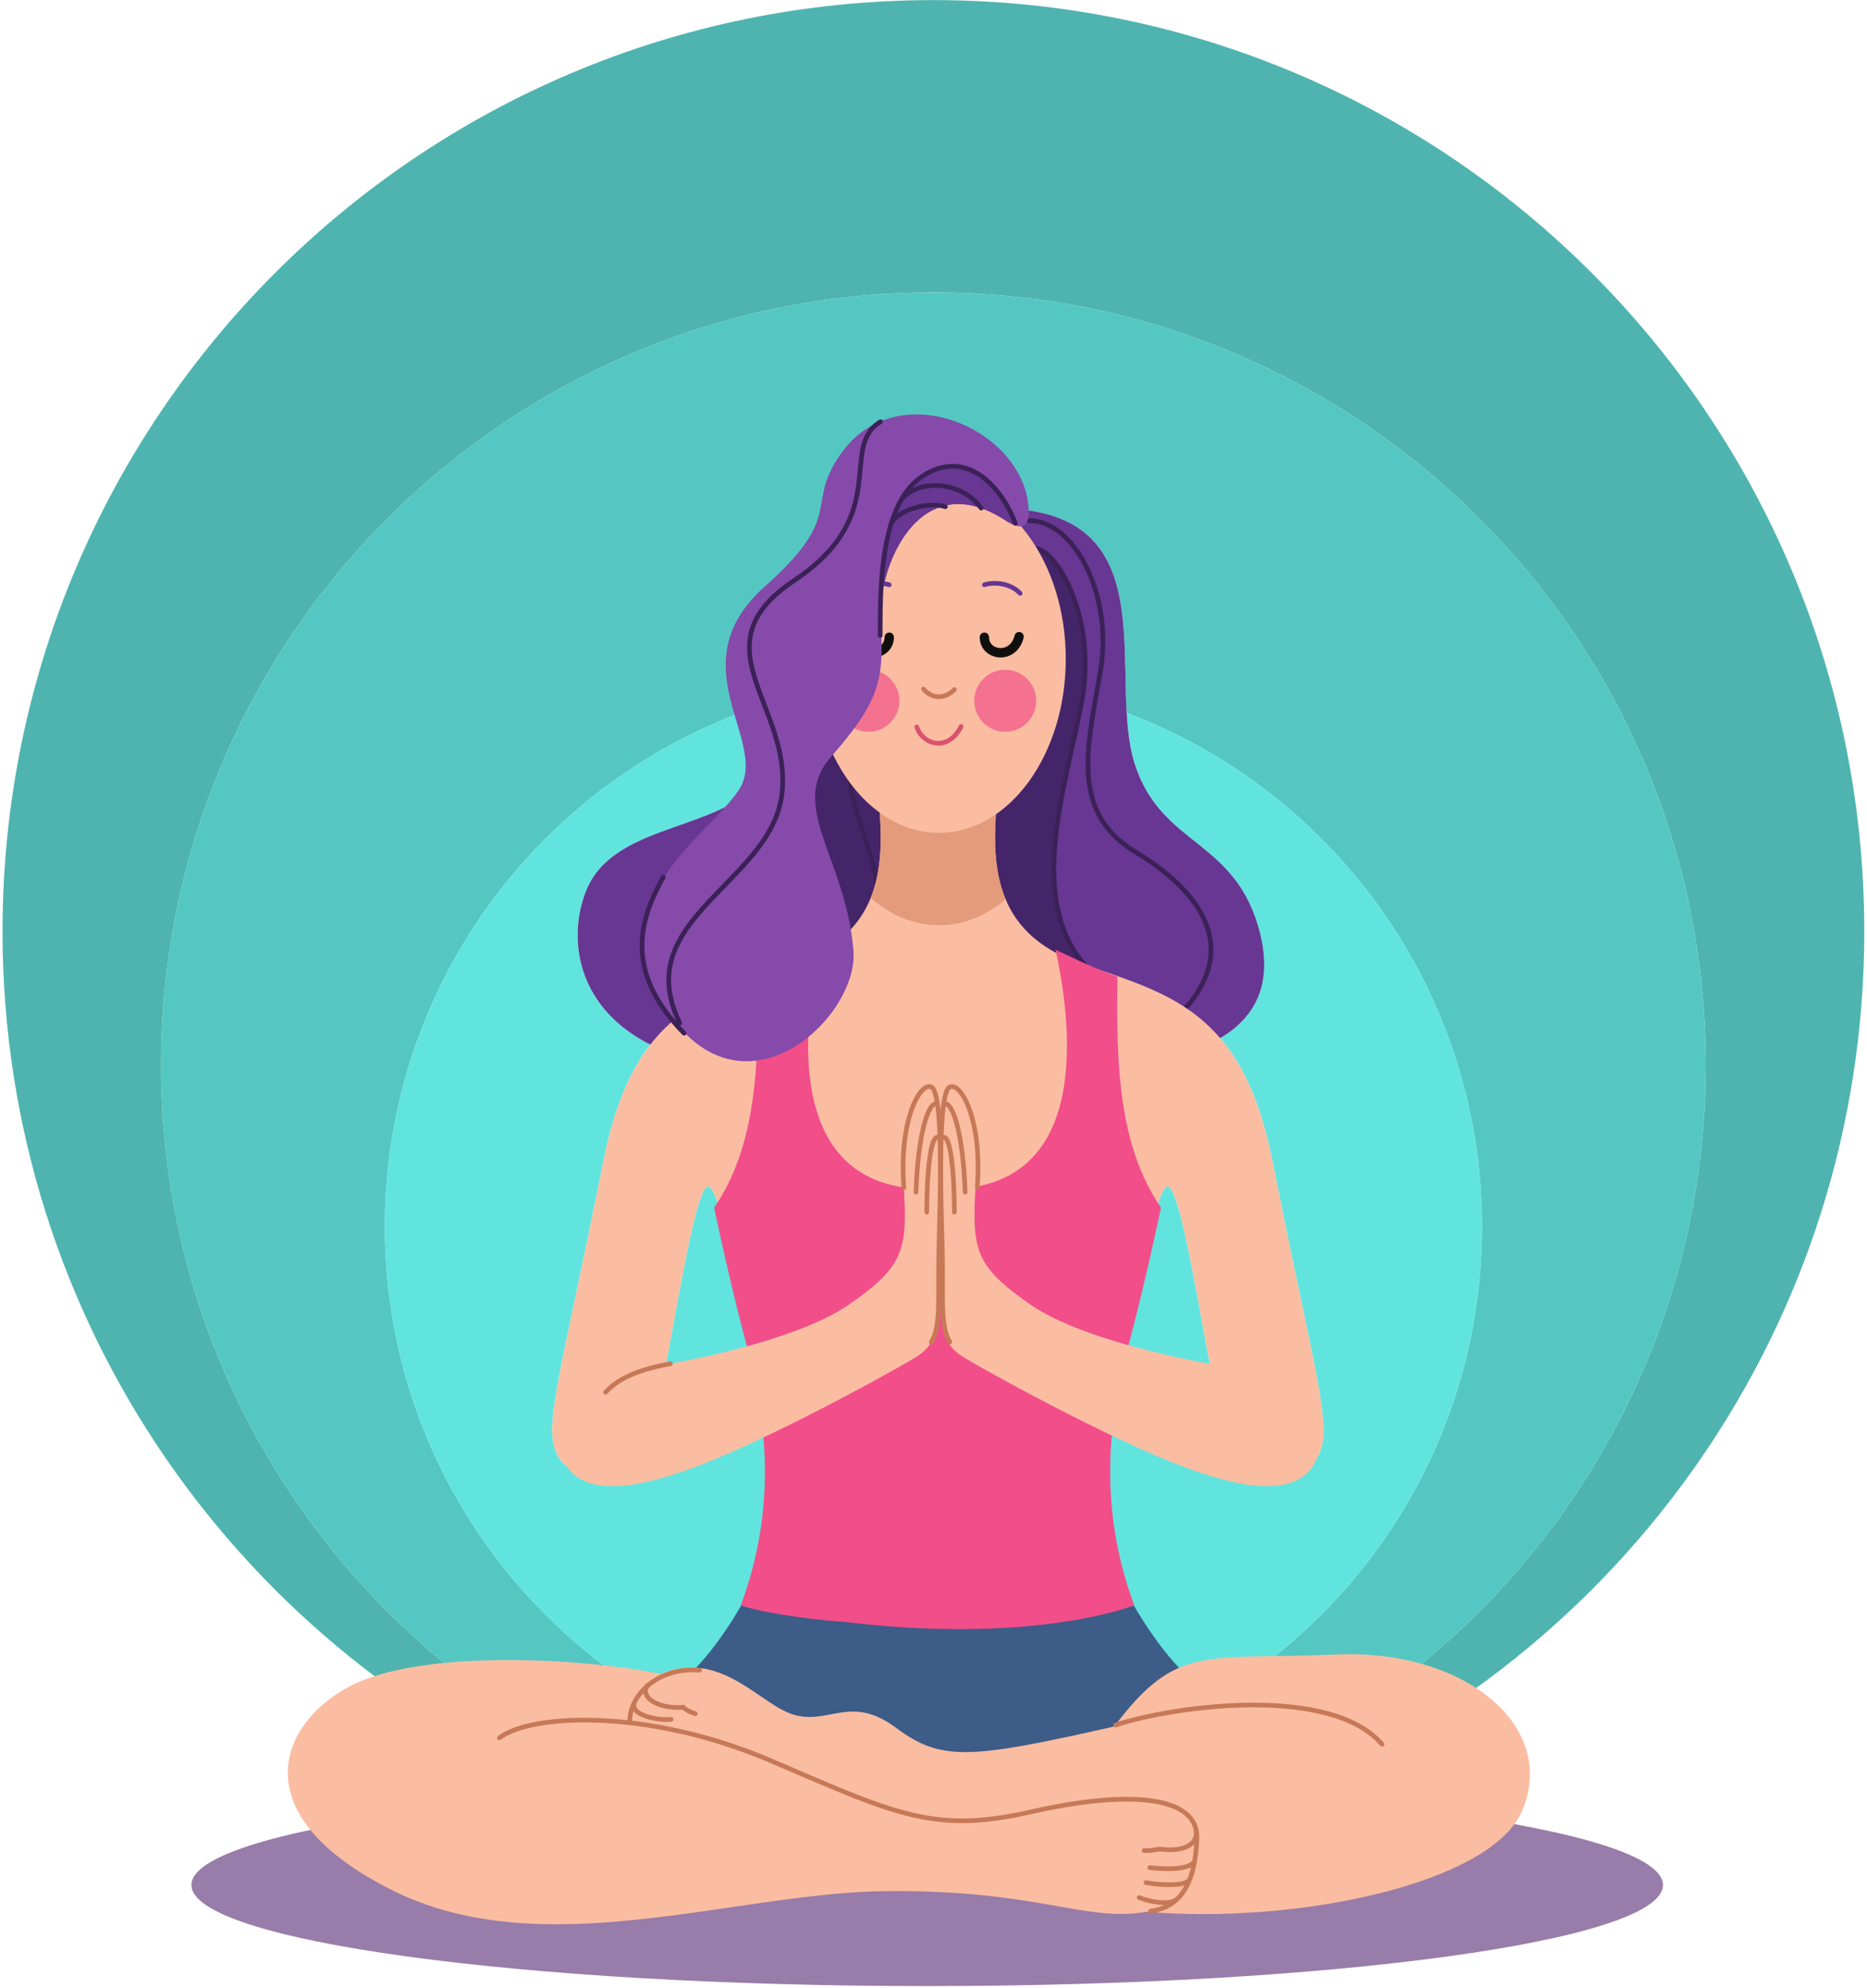 <svg width="512" height="545" viewBox="0 0 512 545" fill="none" xmlns="http://www.w3.org/2000/svg">
<path d="M456.047 516.742C456.047 532.041 365.709 544.441 254.27 544.441C142.832 544.441 52.494 532.041 52.494 516.742C52.494 501.445 142.832 489.044 254.27 489.044C365.709 489.044 456.047 501.445 456.047 516.742Z" fill="#987CA9"/>
<path d="M350.773 492.411C343.623 491.875 336.199 491.397 328.557 490.982C409.782 461.356 467.765 383.43 467.765 291.956C467.765 174.987 372.943 80.166 255.974 80.166C139.006 80.166 44.185 174.987 44.185 291.956C44.185 383.266 101.965 461.079 182.96 490.823C175.29 491.221 167.842 491.681 160.649 492.199C66.878 454.431 0.692 362.6 0.692 255.309C0.692 114.32 114.986 0.026 255.976 0.026C396.963 0.026 511.257 114.32 511.257 255.309C511.257 362.796 444.819 454.772 350.773 492.411Z" fill="#4FB4AF"/>
<path d="M255.976 510.592C222.277 510.592 190.102 504.061 160.649 492.199C167.842 491.681 175.29 491.221 182.96 490.823C205.72 499.182 230.317 503.746 255.974 503.746C281.469 503.746 305.92 499.238 328.557 490.982C336.199 491.397 343.623 491.875 350.773 492.411C321.463 504.142 289.475 510.592 255.976 510.592Z" fill="#677DBA"/>
<path d="M328.557 490.982C305.566 489.731 280.505 489.044 254.27 489.044C229.165 489.044 205.132 489.673 182.96 490.823C101.965 461.079 44.185 383.267 44.185 291.956C44.185 174.987 139.006 80.166 255.975 80.166C372.943 80.166 467.765 174.987 467.765 291.956C467.765 383.43 409.782 461.356 328.557 490.982ZM228.173 188.412C158.375 201.453 105.549 262.694 105.549 336.275C105.549 419.352 172.897 486.7 255.975 486.7C339.052 486.7 406.401 419.352 406.401 336.275C406.401 271.851 365.907 216.888 308.98 195.453C307.649 172.541 312.287 143.63 281.138 139.795C280.325 139.723 279.523 139.687 278.733 139.687C258.084 139.687 244.794 163.936 228.173 188.412Z" fill="#55C7C2"/>
<path d="M255.975 503.746C230.317 503.746 205.72 499.182 182.96 490.823C205.132 489.673 229.165 489.044 254.27 489.044C280.505 489.044 305.566 489.731 328.557 490.982C305.92 499.238 281.469 503.746 255.975 503.746Z" fill="#8697C8"/>
<path d="M255.975 486.7C172.897 486.7 105.549 419.352 105.549 336.274C105.549 262.694 158.375 201.453 228.173 188.412C221.415 198.365 214.105 208.357 205.528 216.769C193.221 227.906 167.433 226.732 160.595 244.512C155.613 257.468 158.204 276.234 178.345 286.369C172.788 293.568 168.395 303.585 165.481 318.263C157.273 359.583 153.171 375.115 151.706 387.715C150.361 399.289 154.206 403.942 163.697 403.942C164.54 403.942 165.427 403.905 166.359 403.834C177.788 402.954 181.011 383.026 184.527 363.685C187.926 345.001 191.597 325.221 194.219 325.221C194.312 325.221 194.402 325.246 194.492 325.295C197.129 326.762 201.818 349.033 204.75 352.549C205.482 353.428 209.148 353.758 214.229 353.758C228.568 353.758 254.205 351.135 257.204 350.823C260.204 351.135 285.84 353.758 300.181 353.758C305.264 353.758 308.929 353.428 309.662 352.549C312.591 349.033 317.28 326.762 319.917 325.295C320.007 325.246 320.097 325.221 320.189 325.221C322.814 325.221 326.486 345 329.882 363.685C333.398 383.026 336.621 402.954 348.051 403.834C348.983 403.905 349.872 403.942 350.714 403.942C360.204 403.942 364.049 399.29 362.703 387.715C361.238 375.115 357.136 359.583 348.931 318.263C345.767 302.334 340.863 291.893 334.618 284.589C342.924 279.742 349.342 271.199 345.609 256.04C339.162 229.86 318.65 232.399 311.225 209.541C309.87 205.372 309.277 200.563 308.98 195.453C365.907 216.888 406.401 271.851 406.401 336.274C406.401 419.352 339.052 486.7 255.975 486.7Z" fill="#61E4DE"/>
<path d="M257.796 494.5C265.016 492.936 300.004 484.257 324.636 458.441C320.804 454.924 314.292 446.718 308.544 435.777L257.109 443.793L205.672 435.777C199.924 446.718 193.413 454.924 189.58 458.441C214.211 484.257 249.2 492.936 256.423 494.5L256.437 494.777C256.437 494.777 256.684 494.733 257.109 494.646C257.533 494.733 257.778 494.777 257.778 494.777L257.796 494.5Z" fill="#3D5C87"/>
<path d="M181.108 458.829C157.079 454.141 114.489 452.381 95.732 462.345C76.977 472.309 65.841 497.119 107.26 518.025C148.676 538.93 201.234 518.808 243.042 518.418C284.85 518.025 297.547 527.013 314.348 524.082C356.549 527.6 408.635 516.14 417.269 496.714C427.496 473.703 402.265 451.992 366.317 453.554C330.368 455.119 322.75 450.429 305.559 473.287C265.899 482.273 258.083 482.86 245.775 473.677C233.469 464.496 227.607 472.701 218.033 470.16C208.46 467.62 198.105 451.992 181.108 458.829Z" fill="#FABDA2"/>
<path d="M205.528 216.769C193.221 227.906 167.433 226.732 160.595 244.512C153.758 262.291 161.181 291.011 208.654 293.356C256.131 295.7 305.166 292.182 316.693 290.424C328.222 288.666 352.057 282.221 345.61 256.04C339.162 229.86 318.65 232.399 311.225 209.541C303.799 186.683 319.235 144.485 281.138 139.795C250.465 137.062 236.006 186.879 205.528 216.769Z" fill="#673793"/>
<path d="M281.984 143.363L282.233 143.36C284.809 143.362 287.306 144.285 289.633 145.966C293.119 148.485 296.187 152.722 298.366 157.938C300.547 163.153 301.842 169.339 301.842 175.739C301.842 178.164 301.656 180.62 301.263 183.065C299.794 192.228 297.724 201.221 297.72 209.442C297.72 214.309 298.451 218.916 300.502 223.096C302.55 227.278 305.917 231.01 311.09 234.119C317.146 237.76 322.259 241.872 325.839 246.302C329.42 250.736 331.461 255.463 331.461 260.389C331.46 265.679 329.113 271.276 323.559 277.086C323.315 277.342 323.324 277.746 323.58 277.99C323.834 278.234 324.24 278.225 324.484 277.97C330.194 272.005 332.742 266.074 332.74 260.389C332.741 255.099 330.542 250.086 326.832 245.499C323.121 240.909 317.895 236.72 311.749 233.023C306.751 230.014 303.589 226.485 301.65 222.534C299.712 218.582 298.999 214.183 298.999 209.442C298.996 201.435 301.043 192.482 302.526 183.269C302.93 180.753 303.12 178.229 303.12 175.739C303.118 166.976 300.767 158.623 297.002 152.413C295.119 149.309 292.879 146.738 290.382 144.93C287.888 143.124 285.121 142.082 282.233 142.082L281.953 142.086C281.601 142.093 281.322 142.386 281.33 142.739C281.338 143.092 281.631 143.372 281.984 143.363Z" fill="#3B2157"/>
<path d="M230.389 194.447C217.204 203.239 211.197 255.257 229.511 265.22C247.826 275.184 296.18 270.349 297.352 264.635C288.121 254.377 287.389 236.502 291.344 218.332C295.302 200.163 298.085 191.811 297.499 179.796C296.912 167.781 292.078 148.732 278.745 149.61C264.238 150.197 236.398 173.201 230.389 194.447Z" fill="#452569"/>
<path d="M284.097 150.981C284.97 151.059 286.318 151.859 287.732 153.374C289.863 155.634 292.187 159.419 293.959 164.316C295.733 169.215 296.966 175.23 296.966 181.984C296.966 185.301 296.668 188.797 295.991 192.427C293.432 206.187 288.38 222.985 288.375 238.269C288.37 249.09 290.931 259.222 298.813 266.851C299.066 267.097 299.47 267.091 299.717 266.837C299.962 266.583 299.956 266.179 299.701 265.934C292.149 258.616 289.657 248.91 289.653 238.269C289.648 223.257 294.662 206.517 297.248 192.661C297.94 188.951 298.244 185.377 298.244 181.984C298.243 172.77 296.005 164.894 293.174 159.233C291.756 156.401 290.191 154.122 288.662 152.497C287.127 150.88 285.65 149.878 284.234 149.709C283.884 149.672 283.568 149.925 283.531 150.277C283.492 150.627 283.747 150.943 284.097 150.981Z" fill="#3B2157"/>
<path d="M234.277 207.983C233.077 209.573 232.612 211.523 232.614 213.669C232.623 218.182 234.599 223.709 236.539 229.711C238.484 235.705 240.404 242.151 240.402 248.327C240.401 252.361 239.593 256.269 237.459 259.916C237.28 260.22 237.382 260.611 237.688 260.79C237.992 260.968 238.383 260.866 238.562 260.562C240.83 256.688 241.682 252.528 241.68 248.327C241.678 241.889 239.703 235.333 237.754 229.316C235.801 223.306 233.883 217.811 233.892 213.669C233.893 211.695 234.312 210.062 235.297 208.753C235.509 208.471 235.453 208.07 235.172 207.858C234.889 207.645 234.489 207.702 234.277 207.983Z" fill="#3B2157"/>
<path d="M362.703 387.715C361.238 375.115 357.135 359.583 348.931 318.263C340.723 276.943 320.798 272.547 296.181 264.049C271.563 255.549 272.15 235.622 273.321 220.091L257.498 218.678V218.626L257.204 218.651L256.912 218.626V218.678L241.086 220.091C242.258 235.622 242.844 255.549 218.228 264.049C193.613 272.547 173.685 276.943 165.481 318.263C157.273 359.583 153.171 375.115 151.706 387.715C150.242 400.318 154.928 404.713 166.359 403.834C177.788 402.954 181.011 383.026 184.526 363.685C188.045 344.345 191.856 323.832 194.492 325.295C197.129 326.762 201.818 349.033 204.75 352.549C207.548 355.91 253.141 351.245 257.204 350.823C261.267 351.245 306.861 355.91 309.662 352.549C312.59 349.033 317.28 326.762 319.917 325.295C322.556 323.832 326.367 344.345 329.882 363.685C333.398 383.026 336.621 402.954 348.051 403.834C359.48 404.713 364.169 400.318 362.703 387.715Z" fill="#FABDA2"/>
<path d="M275.779 246.525C272.231 238.086 272.691 228.45 273.321 220.091C272.692 228.45 272.239 238.081 275.784 246.521C275.782 246.522 275.78 246.523 275.779 246.525ZM240.741 239.271C240.741 239.267 240.742 239.263 240.742 239.261C240.742 239.263 240.741 239.267 240.741 239.271ZM240.749 239.229C240.75 239.222 240.751 239.213 240.752 239.207C240.751 239.215 240.75 239.221 240.749 239.229ZM240.756 239.185C240.758 239.175 240.76 239.162 240.761 239.152C240.76 239.163 240.758 239.174 240.756 239.185ZM240.764 239.139C240.767 239.125 240.769 239.111 240.772 239.098C240.769 239.112 240.767 239.125 240.764 239.139ZM240.773 239.092C241.303 236.09 241.504 233.032 241.522 230.013C241.504 233.033 241.303 236.09 240.773 239.092ZM241.522 230.001C241.522 229.988 241.522 229.977 241.522 229.964C241.522 229.977 241.522 229.99 241.522 230.001Z" fill="#874764"/>
<path d="M257.499 253.645C250.608 253.645 244.188 250.888 238.788 246.146C239.688 243.919 240.315 241.613 240.741 239.271C240.741 239.267 240.742 239.263 240.742 239.261C240.745 239.249 240.746 239.24 240.749 239.229C240.75 239.221 240.751 239.215 240.753 239.207C240.754 239.199 240.755 239.193 240.756 239.185C240.758 239.174 240.76 239.164 240.761 239.152C240.763 239.148 240.764 239.144 240.764 239.139C240.767 239.125 240.769 239.112 240.772 239.098C240.772 239.096 240.772 239.094 240.773 239.092C241.304 236.09 241.504 233.033 241.522 230.013C241.522 230.009 241.522 230.005 241.522 230.001C241.522 229.99 241.522 229.977 241.522 229.964C241.522 229.95 241.522 229.933 241.522 229.918C241.536 226.549 241.324 223.231 241.086 220.091L256.912 218.678V218.626L257.204 218.651L257.499 218.626V218.678L273.321 220.091C272.691 228.45 272.231 238.086 275.779 246.525C270.467 251.036 264.206 253.645 257.499 253.645Z" fill="#E49B7C"/>
<path d="M292.274 180.627C292.274 206.955 276.705 228.297 257.498 228.297C238.293 228.297 222.721 206.955 222.721 180.627C222.721 154.3 238.293 132.958 257.498 132.958C276.705 132.958 292.274 154.3 292.274 180.627Z" fill="#FABDA2"/>
<path d="M242.592 174.667C242.584 175.658 242.224 176.338 241.656 176.855C241.088 177.364 240.274 177.667 239.424 177.665C238.645 177.664 237.857 177.419 237.182 176.885C236.507 176.349 235.917 175.516 235.587 174.211C235.416 173.526 234.722 173.11 234.038 173.28C233.353 173.452 232.936 174.146 233.107 174.831C233.547 176.608 234.447 177.986 235.595 178.89C236.741 179.798 238.105 180.223 239.424 180.222C240.865 180.221 242.274 179.725 243.356 178.765C244.44 177.811 245.156 176.354 245.149 174.667C245.149 173.962 244.577 173.389 243.87 173.389C243.165 173.389 242.592 173.962 242.592 174.667Z" fill="#100F0D"/>
<path d="M229.658 192.105C229.658 196.797 233.464 200.603 238.156 200.603C242.849 200.603 246.655 196.797 246.655 192.105C246.655 187.411 242.849 183.606 238.156 183.606C233.464 183.606 229.658 187.411 229.658 192.105Z" fill="#F47190"/>
<path d="M244.063 159.699C243.159 159.413 242.124 159.261 241.035 159.261C238.484 159.264 235.604 160.095 233.589 162.212C233.346 162.469 233.356 162.873 233.613 163.116C233.869 163.359 234.273 163.348 234.516 163.091C236.203 161.304 238.753 160.537 241.035 160.54C242.004 160.538 242.919 160.677 243.678 160.917C244.015 161.023 244.374 160.836 244.48 160.5C244.586 160.164 244.399 159.805 244.063 159.699Z" fill="#673793"/>
<path d="M309.517 368.57C314.144 351.378 318.382 331.06 318.382 331.06C306.822 314.256 306.049 291.984 306.436 267.759C297.186 264.242 289.48 260.337 289.48 260.337C292.948 276.356 301.427 325.979 259.806 325.979C259.609 332.954 257.867 340.902 255.114 349.284C254.848 340.854 254.608 332.898 254.41 325.979C212.79 325.979 221.269 276.356 224.738 260.337C224.738 260.337 217.03 264.242 207.781 267.759C208.168 291.984 207.396 314.256 195.834 331.06C195.834 331.06 200.075 351.378 204.7 368.57C209.325 385.761 213.947 411.16 203.155 440.075C207.17 441.574 219.284 443.774 231.633 444.623C277.931 450.203 304.846 442.398 311.061 440.075C300.269 411.16 304.892 385.761 309.517 368.57Z" fill="#F24E8A"/>
<path d="M346.127 375.994C332.133 374.53 297.577 368.082 282.44 357.532C267.304 346.981 266.447 342.586 267.589 324.417C268.733 306.248 262.735 296.284 259.879 298.042C257.021 299.801 257.309 321.78 257.88 341.121C258.451 360.462 256.165 367.202 264.448 372.185C272.729 377.166 310.143 397.679 329.562 403.834C352.98 411.746 363.548 406.178 362.121 390.354C360.693 374.53 346.127 375.994 346.127 375.994Z" fill="#FABDA2"/>
<path d="M169.261 375.994C183.256 374.53 217.812 368.082 232.949 357.532C248.085 346.981 248.942 342.586 247.799 324.417C246.657 306.248 252.654 296.284 255.512 298.042C258.368 299.801 258.08 321.78 257.509 341.121C256.94 360.462 259.222 367.202 250.94 372.185C242.657 377.166 205.246 397.679 185.825 403.834C162.41 411.746 151.842 406.178 153.268 390.354C154.696 374.53 169.261 375.994 169.261 375.994Z" fill="#FABDA2"/>
<path d="M248.509 325.538C248.487 325.16 248.464 324.77 248.436 324.372L248.437 324.376C248.34 322.842 248.295 321.368 248.295 319.957C248.294 312.998 249.39 307.54 250.801 303.859C251.504 302.021 252.29 300.627 253.029 299.727C253.397 299.277 253.753 298.952 254.062 298.753C254.374 298.552 254.627 298.481 254.811 298.482C254.947 298.483 255.054 298.513 255.177 298.587C255.242 298.62 255.407 298.791 255.566 299.124C255.849 299.7 256.124 300.705 256.343 302.016C257.008 305.958 257.244 312.667 257.243 320.351C257.243 326.9 257.075 334.169 256.87 341.102C256.779 344.199 256.761 346.974 256.761 349.467C256.761 351.112 256.769 352.634 256.769 354.047C256.77 357.283 256.726 359.938 256.462 362.146C256.196 364.356 255.713 366.108 254.851 367.589C254.675 367.895 254.778 368.286 255.084 368.462C255.388 368.64 255.779 368.537 255.957 368.231C256.936 366.546 257.454 364.607 257.73 362.298C258.007 359.987 258.047 357.294 258.047 354.047C258.047 352.631 258.039 351.108 258.039 349.467C258.039 346.98 258.057 344.22 258.148 341.14C258.353 334.201 258.521 326.922 258.521 320.351C258.521 314.472 258.387 309.166 258.02 305.16C257.836 303.157 257.596 301.48 257.275 300.198C257.114 299.556 256.932 299.013 256.714 298.563C256.492 298.116 256.239 297.746 255.847 297.498C255.535 297.305 255.173 297.202 254.811 297.204C254.309 297.205 253.824 297.385 253.368 297.679C252.57 298.2 251.816 299.076 251.089 300.288C248.92 303.92 247.022 310.645 247.017 319.957C247.017 321.396 247.063 322.897 247.16 324.457L247.161 324.459V324.461C247.188 324.849 247.21 325.234 247.233 325.614C247.253 325.967 247.556 326.235 247.909 326.215C248.261 326.194 248.53 325.891 248.509 325.538Z" fill="#C77957"/>
<path d="M282.113 141.26C282.699 118.402 247.079 102.212 231.124 123.677C220.085 138.524 232.49 140.576 209.827 160.699C185.346 182.438 211.391 203.388 202.599 216.575C193.807 229.763 162.355 247.735 183.452 277.92C204.551 308.105 235.439 278.665 234.053 260.728C232.1 235.429 216.015 221.057 227.8 207.588C240.792 192.74 242.649 186.586 241.476 171.055C240.305 155.523 252.028 127.487 275.374 142.432C280.648 145.948 281.821 143.897 282.113 141.26Z" fill="#854AAA"/>
<path d="M258.378 128.171C247.111 129.612 242.005 145.11 241.893 162.916C244.331 147.69 255.741 129.865 275.375 142.432C276.666 143.293 277.709 143.817 278.555 144.083C275.045 136.147 269.776 126.712 258.378 128.171Z" fill="#673793"/>
<path d="M166.535 382.096C167.767 380.772 169.399 379.367 172.09 378.033C174.781 376.698 178.532 375.443 183.958 374.475C184.305 374.412 184.537 374.081 184.474 373.733C184.413 373.386 184.08 373.154 183.733 373.216C178.22 374.2 174.352 375.485 171.523 376.887C168.695 378.287 166.907 379.814 165.598 381.226C165.359 381.484 165.373 381.888 165.633 382.129C165.891 382.369 166.295 382.355 166.535 382.096Z" fill="#C77957"/>
<path d="M137.346 476.919C139.123 475.541 142.102 474.331 146.012 473.492C149.921 472.651 154.76 472.166 160.28 472.166C174.178 472.165 192.39 475.232 211.139 483.253C223.519 488.548 232.815 492.669 240.962 495.475C249.106 498.283 256.116 499.772 263.852 499.772C269.495 499.772 275.515 498.982 282.647 497.356C292.652 495.074 301.648 493.854 308.914 493.854C314.8 493.852 319.546 494.664 322.738 496.295C324.335 497.109 325.542 498.118 326.35 499.321C327.158 500.525 327.586 501.93 327.588 503.614L327.582 503.941C327.392 509.835 326.321 514.469 324.333 517.692C322.336 520.911 319.484 522.772 315.448 523.253C315.097 523.294 314.846 523.611 314.886 523.963C314.927 524.313 315.246 524.563 315.596 524.524C319.962 524.027 323.265 521.884 325.421 518.362C327.584 514.845 328.661 510.005 328.86 503.982C328.865 503.858 328.866 503.735 328.866 503.614C328.868 501.712 328.367 500.025 327.411 498.608C325.975 496.477 323.569 494.977 320.439 494.004C317.303 493.032 313.415 492.578 308.914 492.576C301.508 492.578 292.435 493.814 282.364 496.11C275.294 497.721 269.375 498.494 263.852 498.494C256.283 498.493 249.446 497.045 241.378 494.267C233.313 491.489 224.029 487.377 211.643 482.078C192.724 473.985 174.362 470.889 160.28 470.888C154.684 470.888 149.764 471.376 145.742 472.243C141.72 473.112 138.596 474.345 136.565 475.907C136.285 476.123 136.234 476.524 136.45 476.804C136.666 477.083 137.068 477.135 137.346 476.919Z" fill="#C77957"/>
<path d="M173.348 472.1L173.344 471.85C173.343 468.529 175.041 465.171 177.978 462.637C180.914 460.104 185.071 458.408 189.93 458.408C190.543 458.408 191.165 458.435 191.799 458.491C192.151 458.522 192.462 458.261 192.492 457.909C192.523 457.558 192.263 457.248 191.912 457.216C191.241 457.158 190.58 457.13 189.93 457.13C179.621 457.135 172.09 464.322 172.066 471.85L172.07 472.133C172.078 472.486 172.372 472.765 172.725 472.756C173.078 472.747 173.357 472.453 173.348 472.1Z" fill="#C77957"/>
<path d="M327.393 501.699C327.423 501.929 327.437 502.146 327.437 502.352C327.436 503.064 327.273 503.642 326.982 504.136C326.546 504.873 325.792 505.447 324.734 505.845C323.681 506.243 322.339 506.447 320.825 506.446C319.98 506.446 319.081 506.383 318.149 506.258L318.047 506.245L317.946 506.264C316.104 506.609 314.971 506.675 314.379 506.675C314.181 506.675 314.044 506.667 313.961 506.661L313.877 506.653L313.864 506.652L313.829 506.891L313.869 506.652H313.864L313.829 506.891L313.869 506.652C313.521 506.594 313.191 506.829 313.134 507.177C313.076 507.526 313.31 507.855 313.659 507.914C313.698 507.919 313.921 507.953 314.379 507.953C315.064 507.953 316.275 507.878 318.182 507.52L318.064 506.892L317.979 507.526C318.962 507.656 319.916 507.724 320.825 507.724C322.993 507.721 324.908 507.348 326.35 506.484C327.069 506.051 327.668 505.487 328.081 504.787C328.497 504.09 328.717 503.264 328.715 502.352C328.715 502.088 328.697 501.815 328.66 501.535C328.616 501.185 328.295 500.938 327.944 500.983C327.594 501.029 327.347 501.35 327.393 501.699Z" fill="#C77957"/>
<path d="M315.248 512.606C316.499 512.761 318.345 512.916 320.252 512.917C321.732 512.916 323.247 512.825 324.565 512.556C325.878 512.28 327.024 511.861 327.74 511.008C327.963 510.735 327.922 510.332 327.65 510.108C327.377 509.885 326.974 509.926 326.75 510.199C326.397 510.652 325.499 511.07 324.31 511.304C323.125 511.547 321.677 511.638 320.252 511.638C318.414 511.638 316.607 511.488 315.407 511.337C315.057 511.293 314.737 511.542 314.693 511.893C314.649 512.243 314.898 512.563 315.248 512.606Z" fill="#C77957"/>
<path d="M314.128 516.701C315.648 517.004 318.229 517.298 320.676 517.299C321.9 517.298 323.085 517.225 324.1 517.031C325.112 516.827 325.973 516.541 326.552 515.912C326.786 515.648 326.763 515.244 326.498 515.01C326.235 514.775 325.831 514.799 325.596 515.062C325.394 515.313 324.752 515.613 323.858 515.776C322.969 515.948 321.846 516.021 320.676 516.021C318.336 516.022 315.788 515.729 314.379 515.447C314.032 515.378 313.696 515.603 313.627 515.95C313.557 516.295 313.782 516.632 314.128 516.701Z" fill="#C77957"/>
<path d="M312.151 520.767C313.822 521.457 316.752 522.214 319.27 522.22C320.491 522.215 321.626 522.05 322.51 521.498C322.808 521.307 322.895 520.912 322.705 520.614C322.516 520.317 322.121 520.23 321.823 520.419C321.302 520.76 320.365 520.947 319.27 520.941C317.014 520.948 314.127 520.21 312.642 519.587C312.316 519.451 311.941 519.605 311.806 519.931C311.67 520.256 311.825 520.631 312.151 520.767Z" fill="#C77957"/>
<path d="M306.154 473.503C313.749 470.935 328.914 468.036 343.747 468.038C350.844 468.038 357.867 468.7 363.951 470.359C370.038 472.015 375.165 474.667 378.531 478.59C378.762 478.857 379.164 478.888 379.433 478.658C379.7 478.428 379.731 478.025 379.5 477.757C375.894 473.561 370.523 470.825 364.286 469.125C358.046 467.426 350.923 466.761 343.747 466.76C328.742 466.764 313.527 469.667 305.745 472.292C305.41 472.405 305.231 472.767 305.343 473.102C305.456 473.437 305.819 473.616 306.154 473.503Z" fill="#C77957"/>
<path d="M177.081 461.573C176.618 462.187 176.373 462.868 176.374 463.547C176.374 464.31 176.679 465.034 177.177 465.654C177.928 466.587 179.109 467.335 180.587 467.871C182.067 468.404 183.852 468.717 185.826 468.717C186.343 468.717 186.873 468.695 187.413 468.651L187.361 468.014L186.91 468.467C187.597 469.149 188.487 469.607 189.211 469.92C189.936 470.229 190.497 470.383 190.516 470.388C190.857 470.481 191.209 470.281 191.301 469.939C191.394 469.599 191.194 469.248 190.852 469.154L190.773 469.131C190.388 469.026 188.664 468.432 187.812 467.561L187.604 467.352L187.309 467.377C186.802 467.418 186.308 467.439 185.826 467.439C183.376 467.44 181.264 466.913 179.814 466.137C179.09 465.751 178.534 465.304 178.176 464.855C177.815 464.404 177.654 463.968 177.654 463.547C177.655 463.171 177.778 462.778 178.104 462.34C178.316 462.058 178.259 461.656 177.976 461.445C177.695 461.233 177.293 461.291 177.083 461.573" fill="#C77957"/>
<path d="M173.248 467.33L173.224 467.652C173.225 468.452 173.673 469.124 174.274 469.641C175.186 470.424 176.524 470.993 178.034 471.399C179.543 471.803 181.221 472.027 182.79 472.028C183.237 472.028 183.675 472.009 184.098 471.971C184.45 471.94 184.708 471.628 184.676 471.276C184.645 470.925 184.334 470.667 183.982 470.699C183.602 470.732 183.202 470.75 182.79 470.75C180.863 470.751 178.684 470.37 177.047 469.742C176.228 469.432 175.548 469.056 175.111 468.675C174.666 468.286 174.5 467.944 174.503 467.652L174.511 467.524C174.565 467.175 174.326 466.849 173.977 466.796C173.628 466.742 173.302 466.981 173.248 467.33Z" fill="#C77957"/>
<path d="M256.706 311.155C256.197 311.32 255.902 311.702 255.652 312.137C255.225 312.911 254.917 314.021 254.646 315.422C253.847 319.609 253.515 326.355 253.513 332.282C253.513 332.635 253.8 332.921 254.153 332.921C254.505 332.921 254.792 332.635 254.792 332.282C254.792 327.808 254.987 322.84 255.423 318.946C255.641 317 255.919 315.319 256.253 314.129C256.418 313.534 256.598 313.062 256.768 312.761C256.853 312.61 256.933 312.504 256.992 312.445L257.057 312.389L257.074 312.38C257.411 312.279 257.603 311.922 257.502 311.583C257.4 311.246 257.044 311.054 256.706 311.155Z" fill="#C77957"/>
<path d="M256.734 301.95L256.596 301.944C256.135 301.945 255.734 302.164 255.398 302.469C254.807 303.011 254.301 303.872 253.796 305.102C252.3 308.782 250.944 315.852 250.56 326.789C250.547 327.142 250.824 327.438 251.176 327.45C251.529 327.462 251.826 327.186 251.837 326.833C252.125 318.571 252.984 312.551 253.999 308.635C254.505 306.679 255.055 305.247 255.565 304.35C255.818 303.901 256.063 303.591 256.256 303.417C256.452 303.239 256.568 303.22 256.596 303.222H256.606C256.957 303.257 257.271 303.001 257.305 302.65C257.341 302.299 257.085 301.985 256.734 301.95Z" fill="#C77957"/>
<path d="M268.641 325.614C268.664 325.237 268.688 324.851 268.714 324.457C268.811 322.897 268.857 321.396 268.857 319.957C268.857 312.864 267.748 307.266 266.267 303.401C265.526 301.468 264.695 299.969 263.834 298.917C263.404 298.391 262.964 297.976 262.507 297.679C262.051 297.385 261.566 297.205 261.064 297.204C260.703 297.202 260.342 297.305 260.03 297.498C259.637 297.746 259.384 298.116 259.163 298.564C258.782 299.349 258.506 300.432 258.272 301.807C257.583 305.921 257.355 312.649 257.353 320.375C257.353 326.938 257.522 334.21 257.726 341.14C257.818 344.233 257.836 347.003 257.836 349.498C257.836 351.128 257.828 352.642 257.828 354.051C257.828 357.297 257.868 359.989 258.144 362.299C258.422 364.608 258.939 366.546 259.917 368.231C260.095 368.537 260.486 368.64 260.792 368.462C261.096 368.286 261.201 367.895 261.023 367.589C260.163 366.108 259.678 364.357 259.414 362.147C259.149 359.939 259.105 357.285 259.107 354.051C259.107 352.647 259.114 351.134 259.114 349.498C259.114 346.997 259.097 344.212 259.004 341.102C258.8 334.178 258.631 326.918 258.631 320.375C258.631 314.512 258.767 309.223 259.128 305.286C259.307 303.318 259.547 301.686 259.842 300.512C259.988 299.925 260.15 299.454 260.311 299.124C260.47 298.791 260.634 298.62 260.701 298.586C260.822 298.513 260.93 298.483 261.064 298.482C261.248 298.481 261.501 298.552 261.813 298.753C262.356 299.101 263.03 299.838 263.69 300.946C265.685 304.267 267.584 310.828 267.579 319.957C267.579 321.368 267.534 322.842 267.438 324.376C267.413 324.769 267.388 325.157 267.365 325.538C267.345 325.891 267.613 326.194 267.966 326.215C268.318 326.235 268.621 325.967 268.641 325.614Z" fill="#C77957"/>
<path d="M258.804 312.38L258.818 312.389C258.875 312.417 259.056 312.616 259.219 312.982C259.518 313.618 259.807 314.699 260.044 316.046C260.765 320.101 261.083 326.594 261.082 332.282C261.082 332.635 261.368 332.921 261.721 332.921C262.074 332.921 262.36 332.635 262.36 332.282C262.36 327.769 262.165 322.772 261.721 318.804C261.499 316.817 261.217 315.091 260.854 313.785C260.67 313.13 260.471 312.582 260.223 312.137C259.973 311.702 259.679 311.32 259.171 311.155C258.833 311.054 258.476 311.246 258.375 311.583C258.273 311.922 258.465 312.277 258.804 312.38Z" fill="#C77957"/>
<path d="M259.27 303.222L259.28 303.221C259.307 303.22 259.424 303.239 259.619 303.417C259.962 303.718 260.437 304.45 260.895 305.585C262.291 308.998 263.664 315.994 264.039 326.833C264.052 327.186 264.347 327.462 264.7 327.45C265.053 327.438 265.329 327.142 265.316 326.789C265.024 318.459 264.161 312.364 263.112 308.314C262.585 306.288 262.016 304.773 261.422 303.72C261.123 303.193 260.818 302.779 260.478 302.469C260.142 302.165 259.742 301.945 259.28 301.943L259.142 301.95C258.791 301.986 258.535 302.299 258.571 302.65C258.605 303.001 258.92 303.258 259.27 303.222Z" fill="#C77957"/>
<path d="M279.047 143.227C277.399 138.946 274.967 134.961 271.933 132.018C268.903 129.079 265.24 127.172 261.19 127.172C258.297 127.171 255.242 128.15 252.147 130.335C246.477 134.35 243.684 141.859 242.24 149.838C240.802 157.824 240.74 166.335 240.738 172.437C240.738 173.06 240.74 173.659 240.74 174.228C240.74 174.581 241.026 174.867 241.379 174.867C241.732 174.867 242.018 174.581 242.018 174.228C242.018 173.658 242.017 173.059 242.017 172.437C242.017 166.349 242.086 157.904 243.498 150.064C244.905 142.216 247.68 135.03 252.883 131.379C255.808 129.318 258.589 128.451 261.19 128.45C264.824 128.45 268.172 130.157 271.043 132.936C273.908 135.712 276.264 139.549 277.853 143.686C277.98 144.016 278.351 144.181 278.68 144.053C279.009 143.927 279.174 143.557 279.047 143.227Z" fill="#3B2157"/>
<path d="M247.922 137.086C249.727 134.968 252.969 133.726 256.506 133.73C260.843 133.731 265.551 135.571 268.557 139.659C268.766 139.944 269.166 140.006 269.45 139.796C269.735 139.586 269.797 139.186 269.587 138.902C266.3 134.438 261.19 132.452 256.506 132.452C252.684 132.455 249.097 133.762 246.951 136.254C246.721 136.521 246.752 136.925 247.02 137.155C247.288 137.385 247.692 137.353 247.922 137.086Z" fill="#3B2157"/>
<path d="M244.898 144.002C245.47 142.634 247.12 141.357 249.223 140.48C251.319 139.598 253.829 139.098 256 139.099C257.157 139.099 258.218 139.241 259.054 139.521C259.389 139.634 259.751 139.452 259.864 139.117C259.975 138.782 259.793 138.421 259.46 138.309C258.443 137.972 257.261 137.822 256 137.821C253.638 137.824 250.998 138.349 248.729 139.301C246.467 140.261 244.539 141.629 243.722 143.498C243.584 143.823 243.734 144.199 244.059 144.338C244.383 144.478 244.759 144.327 244.898 144.002Z" fill="#3B2157"/>
<path d="M181.33 240.148C178.33 245.567 175.428 251.96 175.427 259.241C175.42 266.616 178.436 274.838 187.15 283.691C187.398 283.943 187.802 283.946 188.054 283.698C188.306 283.45 188.309 283.046 188.061 282.795C179.522 274.1 176.71 266.257 176.705 259.241C176.703 252.311 179.481 246.122 182.449 240.768C182.62 240.46 182.509 240.07 182.2 239.899C181.892 239.729 181.502 239.84 181.33 240.148Z" fill="#3B2157"/>
<path d="M241.153 115.042C238.051 116.929 236.686 119.653 236.025 122.75C235.027 127.407 235.394 133.023 233.498 139.14C231.603 145.251 227.503 151.901 217.434 158.604C212.727 161.735 209.585 164.836 207.616 167.977C205.646 171.117 204.869 174.297 204.871 177.485C204.878 183.087 207.207 188.706 209.483 194.678C211.766 200.651 214.011 206.968 214.009 213.91C214.009 215.142 213.939 216.395 213.786 217.67C213.181 222.689 210.991 227.097 208.005 231.225C203.528 237.416 197.261 242.93 192.074 248.799C186.896 254.664 182.755 260.946 182.752 268.696C182.751 272.379 183.692 276.364 185.859 280.743C186.016 281.058 186.4 281.188 186.715 281.032C187.032 280.876 187.161 280.492 187.006 280.175C184.91 275.94 184.031 272.159 184.031 268.696C184.032 263.85 185.753 259.586 188.422 255.548C192.425 249.492 198.567 244.01 203.982 238.091C209.387 232.173 214.091 225.78 215.055 217.823C215.215 216.495 215.288 215.191 215.288 213.91C215.287 206.687 212.962 200.211 210.677 194.222C208.383 188.233 206.143 182.72 206.15 177.485C206.152 174.5 206.858 171.599 208.699 168.656C210.541 165.716 213.538 162.73 218.143 159.669C224.983 155.122 229.198 150.522 231.829 146.063C235.78 139.372 236.135 133.035 236.621 127.829C236.861 125.223 237.14 122.901 237.869 120.951C238.601 118.999 239.743 117.41 241.82 116.131C242.122 115.947 242.216 115.553 242.031 115.253C241.847 114.951 241.453 114.857 241.153 115.042Z" fill="#3B2157"/>
<path d="M268.676 174.667C268.667 176.354 269.384 177.811 270.468 178.765C271.55 179.725 272.958 180.221 274.399 180.222C275.718 180.223 277.082 179.798 278.228 178.891C279.376 177.986 280.276 176.608 280.717 174.831C280.888 174.147 280.472 173.453 279.788 173.282C279.102 173.109 278.408 173.526 278.237 174.211C277.907 175.516 277.316 176.349 276.641 176.885C275.966 177.42 275.178 177.664 274.399 177.665C273.55 177.667 272.736 177.364 272.167 176.855C271.601 176.338 271.24 175.658 271.232 174.667C271.232 173.962 270.66 173.389 269.954 173.389C269.247 173.389 268.676 173.962 268.676 174.667Z" fill="#100F0D"/>
<path d="M252.755 189.287C253.95 190.742 255.642 191.636 257.47 191.635C259.069 191.637 260.736 190.945 262.198 189.479C262.447 189.229 262.447 188.825 262.198 188.575C261.948 188.325 261.543 188.326 261.294 188.575C260.022 189.843 258.7 190.355 257.47 190.356C256.065 190.356 254.734 189.676 253.742 188.474C253.518 188.202 253.116 188.162 252.842 188.387C252.57 188.611 252.531 189.015 252.755 189.287Z" fill="#C77957"/>
<path d="M250.81 199.487C251.77 202.353 254.405 204.38 257.33 204.388C259.811 204.397 262.405 202.872 264.149 199.428C264.309 199.113 264.183 198.728 263.869 198.567C263.554 198.408 263.169 198.532 263.01 198.846C261.394 201.983 259.277 203.101 257.33 203.11C255.017 203.116 252.81 201.454 252.023 199.081C251.91 198.748 251.549 198.566 251.214 198.677C250.879 198.79 250.698 199.152 250.81 199.487Z" fill="#DB526D"/>
<path d="M284.166 192.105C284.166 196.797 280.36 200.603 275.666 200.603C270.974 200.603 267.169 196.797 267.169 192.105C267.169 187.411 270.974 183.606 275.666 183.606C280.36 183.606 284.166 187.411 284.166 192.105Z" fill="#F47190"/>
<path d="M270.146 160.917C270.905 160.677 271.821 160.538 272.788 160.54C275.072 160.537 277.619 161.304 279.304 163.091C279.547 163.348 279.953 163.359 280.208 163.116C280.465 162.874 280.475 162.469 280.232 162.213C278.219 160.095 275.34 159.264 272.788 159.261C271.699 159.261 270.665 159.413 269.761 159.699C269.425 159.805 269.238 160.164 269.344 160.5C269.45 160.836 269.81 161.023 270.146 160.917Z" fill="#673793"/>
</svg>
